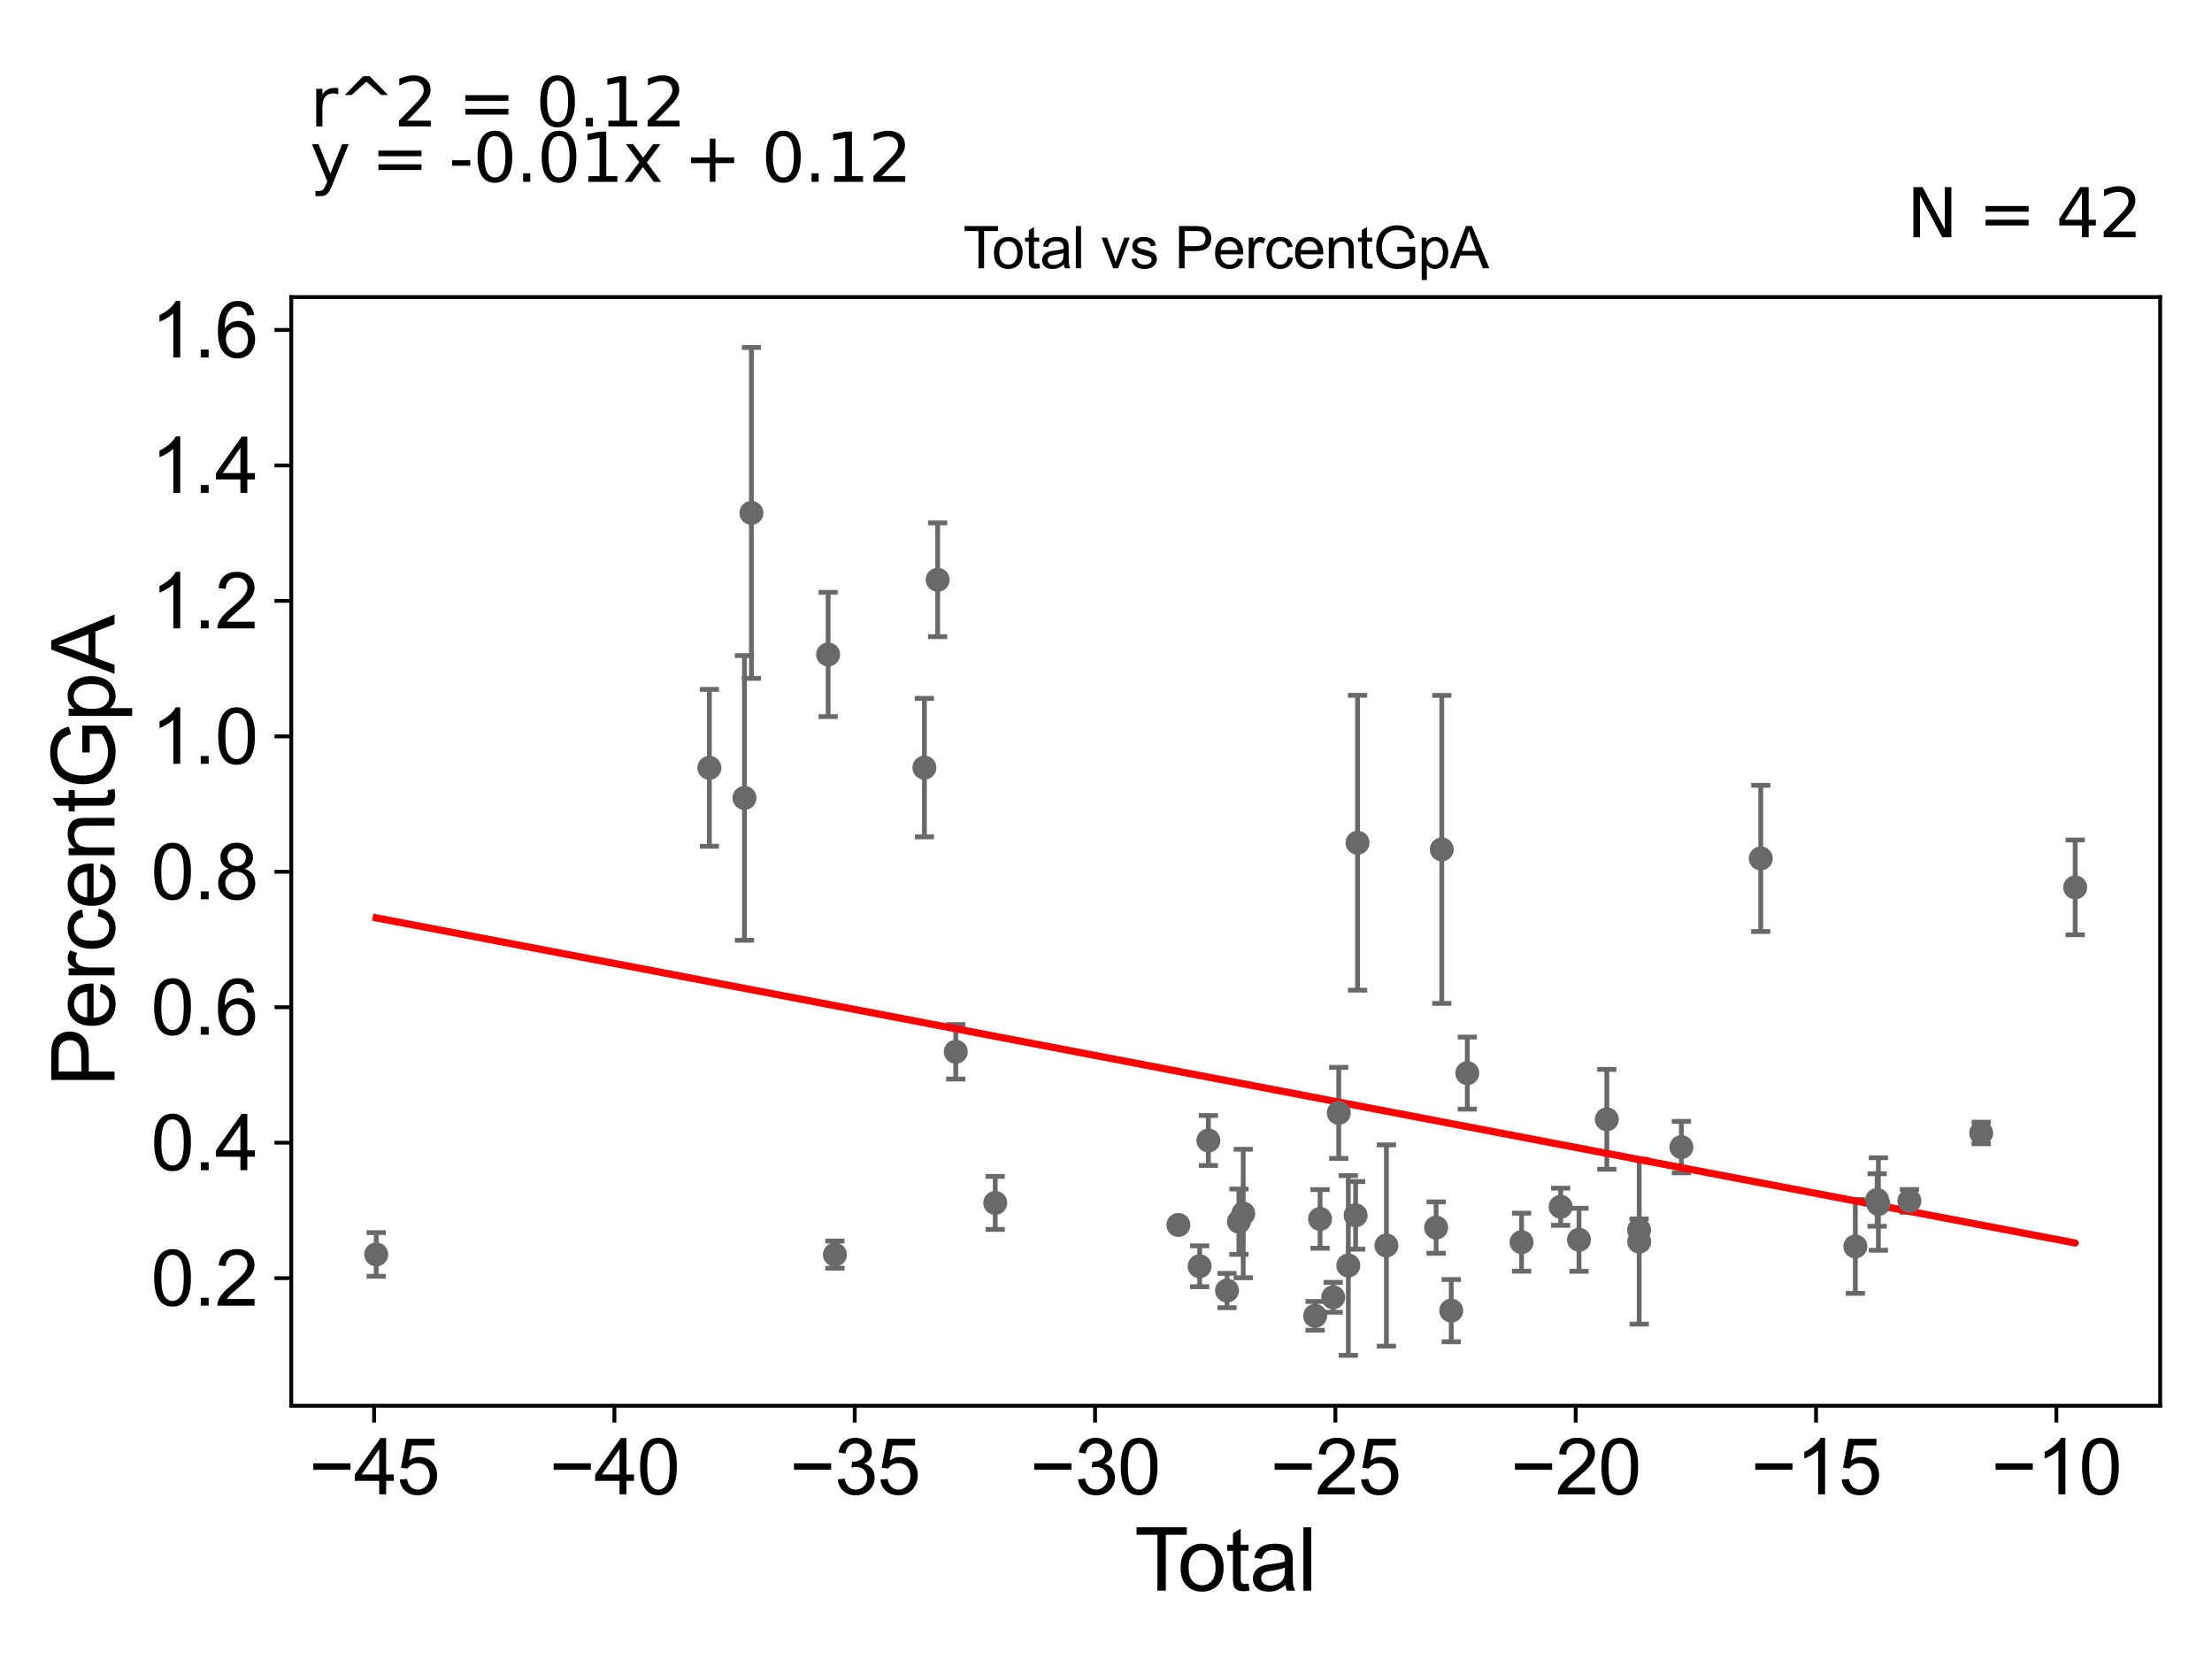 <?xml version="1.0" encoding="utf-8" standalone="no"?>
<!DOCTYPE svg PUBLIC "-//W3C//DTD SVG 1.1//EN"
  "http://www.w3.org/Graphics/SVG/1.1/DTD/svg11.dtd">
<svg xmlns:xlink="http://www.w3.org/1999/xlink" width="460.8pt" height="345.6pt" viewBox="0 0 460.8 345.6" xmlns="http://www.w3.org/2000/svg" version="1.1">
 <defs>
  <style type="text/css">*{stroke-linejoin: round; stroke-linecap: butt}</style>
 </defs>
 <g id="figure_1">
  <g id="patch_1">
   <path d="M 0 345.6 
L 460.8 345.6 
L 460.8 0 
L 0 0 
z
" style="fill: #ffffff"/>
  </g>
  <g id="axes_1">
   <g id="patch_2">
    <path d="M 60.68 292.84 
L 450 292.84 
L 450 61.886 
L 60.68 61.886 
z
" style="fill: #ffffff"/>
   </g>
   <g id="PathCollection_1">
    <defs>
     <path id="m59d7c5a0bd" d="M 0 1.118 
C 0.297 1.118 0.581 1 0.791 0.791 
C 1 0.581 1.118 0.297 1.118 0 
C 1.118 -0.297 1 -0.581 0.791 -0.791 
C 0.581 -1 0.297 -1.118 0 -1.118 
C -0.297 -1.118 -0.581 -1 -0.791 -0.791 
C -1 -0.581 -1.118 -0.297 -1.118 0 
C -1.118 0.297 -1 0.581 -0.791 0.791 
C -0.581 1 -0.297 1.118 0 1.118 
z
" style="stroke: #696969"/>
    </defs>
    <g clip-path="url(#pee26318a5b)">
     <use xlink:href="#m59d7c5a0bd" x="78.376" y="261.323" style="fill: #696969; stroke: #696969"/>
     <use xlink:href="#m59d7c5a0bd" x="334.729" y="233.174" style="fill: #696969; stroke: #696969"/>
     <use xlink:href="#m59d7c5a0bd" x="207.324" y="250.589" style="fill: #696969; stroke: #696969"/>
     <use xlink:href="#m59d7c5a0bd" x="258.089" y="254.5" style="fill: #696969; stroke: #696969"/>
     <use xlink:href="#m59d7c5a0bd" x="280.88" y="263.62" style="fill: #696969; stroke: #696969"/>
     <use xlink:href="#m59d7c5a0bd" x="273.959" y="274.119" style="fill: #696969; stroke: #696969"/>
     <use xlink:href="#m59d7c5a0bd" x="328.934" y="258.268" style="fill: #696969; stroke: #696969"/>
     <use xlink:href="#m59d7c5a0bd" x="325.114" y="251.39" style="fill: #696969; stroke: #696969"/>
     <use xlink:href="#m59d7c5a0bd" x="255.612" y="268.841" style="fill: #696969; stroke: #696969"/>
     <use xlink:href="#m59d7c5a0bd" x="282.4" y="253.182" style="fill: #696969; stroke: #696969"/>
     <use xlink:href="#m59d7c5a0bd" x="251.729" y="237.589" style="fill: #696969; stroke: #696969"/>
     <use xlink:href="#m59d7c5a0bd" x="316.97" y="258.77" style="fill: #696969; stroke: #696969"/>
     <use xlink:href="#m59d7c5a0bd" x="282.801" y="175.56" style="fill: #696969; stroke: #696969"/>
     <use xlink:href="#m59d7c5a0bd" x="288.814" y="259.463" style="fill: #696969; stroke: #696969"/>
     <use xlink:href="#m59d7c5a0bd" x="305.668" y="223.55" style="fill: #696969; stroke: #696969"/>
     <use xlink:href="#m59d7c5a0bd" x="245.478" y="255.181" style="fill: #696969; stroke: #696969"/>
     <use xlink:href="#m59d7c5a0bd" x="302.322" y="273.028" style="fill: #696969; stroke: #696969"/>
     <use xlink:href="#m59d7c5a0bd" x="300.349" y="176.947" style="fill: #696969; stroke: #696969"/>
     <use xlink:href="#m59d7c5a0bd" x="258.989" y="252.801" style="fill: #696969; stroke: #696969"/>
     <use xlink:href="#m59d7c5a0bd" x="299.173" y="255.729" style="fill: #696969; stroke: #696969"/>
     <use xlink:href="#m59d7c5a0bd" x="199.105" y="219.102" style="fill: #696969; stroke: #696969"/>
     <use xlink:href="#m59d7c5a0bd" x="192.571" y="159.91" style="fill: #696969; stroke: #696969"/>
     <use xlink:href="#m59d7c5a0bd" x="432.304" y="184.861" style="fill: #696969; stroke: #696969"/>
     <use xlink:href="#m59d7c5a0bd" x="412.72" y="236.022" style="fill: #696969; stroke: #696969"/>
     <use xlink:href="#m59d7c5a0bd" x="274.993" y="253.922" style="fill: #696969; stroke: #696969"/>
     <use xlink:href="#m59d7c5a0bd" x="397.768" y="250.171" style="fill: #696969; stroke: #696969"/>
     <use xlink:href="#m59d7c5a0bd" x="391.303" y="250.818" style="fill: #696969; stroke: #696969"/>
     <use xlink:href="#m59d7c5a0bd" x="147.775" y="159.953" style="fill: #696969; stroke: #696969"/>
     <use xlink:href="#m59d7c5a0bd" x="391.042" y="249.977" style="fill: #696969; stroke: #696969"/>
     <use xlink:href="#m59d7c5a0bd" x="155.087" y="166.223" style="fill: #696969; stroke: #696969"/>
     <use xlink:href="#m59d7c5a0bd" x="156.53" y="106.847" style="fill: #696969; stroke: #696969"/>
     <use xlink:href="#m59d7c5a0bd" x="386.502" y="259.656" style="fill: #696969; stroke: #696969"/>
     <use xlink:href="#m59d7c5a0bd" x="277.726" y="270.248" style="fill: #696969; stroke: #696969"/>
     <use xlink:href="#m59d7c5a0bd" x="366.799" y="178.825" style="fill: #696969; stroke: #696969"/>
     <use xlink:href="#m59d7c5a0bd" x="278.888" y="231.832" style="fill: #696969; stroke: #696969"/>
     <use xlink:href="#m59d7c5a0bd" x="172.517" y="136.338" style="fill: #696969; stroke: #696969"/>
     <use xlink:href="#m59d7c5a0bd" x="173.93" y="261.357" style="fill: #696969; stroke: #696969"/>
     <use xlink:href="#m59d7c5a0bd" x="350.264" y="238.968" style="fill: #696969; stroke: #696969"/>
     <use xlink:href="#m59d7c5a0bd" x="341.475" y="258.656" style="fill: #696969; stroke: #696969"/>
     <use xlink:href="#m59d7c5a0bd" x="341.455" y="256.218" style="fill: #696969; stroke: #696969"/>
     <use xlink:href="#m59d7c5a0bd" x="195.332" y="120.779" style="fill: #696969; stroke: #696969"/>
     <use xlink:href="#m59d7c5a0bd" x="249.908" y="263.782" style="fill: #696969; stroke: #696969"/>
    </g>
   </g>
   <g id="matplotlib.axis_1">
    <g id="xtick_1">
     <g id="line2d_1">
      <defs>
       <path id="m9aa0fe0eaf" d="M 0 0 
L 0 3.5 
" style="stroke: #000000; stroke-width: 0.8"/>
      </defs>
      <g>
       <use xlink:href="#m9aa0fe0eaf" x="77.929" y="292.84" style="stroke: #000000; stroke-width: 0.8"/>
      </g>
     </g>
     <g id="text_1">
      <!-- −45 -->
      <g transform="translate(64.359 311.293)scale(0.16 -0.16)">
       <defs>
        <path id="ArialMT-2212" d="M 3381 1997 
L 356 1997 
L 356 2522 
L 3381 2522 
L 3381 1997 
z
" transform="scale(0.016)"/>
        <path id="ArialMT-34" d="M 2069 0 
L 2069 1097 
L 81 1097 
L 81 1613 
L 2172 4581 
L 2631 4581 
L 2631 1613 
L 3250 1613 
L 3250 1097 
L 2631 1097 
L 2631 0 
L 2069 0 
z
M 2069 1613 
L 2069 3678 
L 634 1613 
L 2069 1613 
z
" transform="scale(0.016)"/>
        <path id="ArialMT-35" d="M 266 1200 
L 856 1250 
Q 922 819 1161 601 
Q 1400 384 1738 384 
Q 2144 384 2425 690 
Q 2706 997 2706 1503 
Q 2706 1984 2436 2262 
Q 2166 2541 1728 2541 
Q 1456 2541 1237 2417 
Q 1019 2294 894 2097 
L 366 2166 
L 809 4519 
L 3088 4519 
L 3088 3981 
L 1259 3981 
L 1013 2750 
Q 1425 3038 1878 3038 
Q 2478 3038 2890 2622 
Q 3303 2206 3303 1553 
Q 3303 931 2941 478 
Q 2500 -78 1738 -78 
Q 1113 -78 717 272 
Q 322 622 266 1200 
z
" transform="scale(0.016)"/>
       </defs>
       <use xlink:href="#ArialMT-2212"/>
       <use xlink:href="#ArialMT-34" x="58.398"/>
       <use xlink:href="#ArialMT-35" x="114.014"/>
      </g>
     </g>
    </g>
    <g id="xtick_2">
     <g id="line2d_2">
      <g>
       <use xlink:href="#m9aa0fe0eaf" x="127.993" y="292.84" style="stroke: #000000; stroke-width: 0.8"/>
      </g>
     </g>
     <g id="text_2">
      <!-- −40 -->
      <g transform="translate(114.423 311.293)scale(0.16 -0.16)">
       <defs>
        <path id="ArialMT-30" d="M 266 2259 
Q 266 3072 433 3567 
Q 600 4063 929 4331 
Q 1259 4600 1759 4600 
Q 2128 4600 2406 4451 
Q 2684 4303 2865 4023 
Q 3047 3744 3150 3342 
Q 3253 2941 3253 2259 
Q 3253 1453 3087 958 
Q 2922 463 2592 192 
Q 2263 -78 1759 -78 
Q 1097 -78 719 397 
Q 266 969 266 2259 
z
M 844 2259 
Q 844 1131 1108 757 
Q 1372 384 1759 384 
Q 2147 384 2411 759 
Q 2675 1134 2675 2259 
Q 2675 3391 2411 3762 
Q 2147 4134 1753 4134 
Q 1366 4134 1134 3806 
Q 844 3388 844 2259 
z
" transform="scale(0.016)"/>
       </defs>
       <use xlink:href="#ArialMT-2212"/>
       <use xlink:href="#ArialMT-34" x="58.398"/>
       <use xlink:href="#ArialMT-30" x="114.014"/>
      </g>
     </g>
    </g>
    <g id="xtick_3">
     <g id="line2d_3">
      <g>
       <use xlink:href="#m9aa0fe0eaf" x="178.057" y="292.84" style="stroke: #000000; stroke-width: 0.8"/>
      </g>
     </g>
     <g id="text_3">
      <!-- −35 -->
      <g transform="translate(164.487 311.293)scale(0.16 -0.16)">
       <defs>
        <path id="ArialMT-33" d="M 269 1209 
L 831 1284 
Q 928 806 1161 595 
Q 1394 384 1728 384 
Q 2125 384 2398 659 
Q 2672 934 2672 1341 
Q 2672 1728 2419 1979 
Q 2166 2231 1775 2231 
Q 1616 2231 1378 2169 
L 1441 2663 
Q 1497 2656 1531 2656 
Q 1891 2656 2178 2843 
Q 2466 3031 2466 3422 
Q 2466 3731 2256 3934 
Q 2047 4138 1716 4138 
Q 1388 4138 1169 3931 
Q 950 3725 888 3313 
L 325 3413 
Q 428 3978 793 4289 
Q 1159 4600 1703 4600 
Q 2078 4600 2393 4439 
Q 2709 4278 2876 4000 
Q 3044 3722 3044 3409 
Q 3044 3113 2884 2869 
Q 2725 2625 2413 2481 
Q 2819 2388 3044 2092 
Q 3269 1797 3269 1353 
Q 3269 753 2831 336 
Q 2394 -81 1725 -81 
Q 1122 -81 723 278 
Q 325 638 269 1209 
z
" transform="scale(0.016)"/>
       </defs>
       <use xlink:href="#ArialMT-2212"/>
       <use xlink:href="#ArialMT-33" x="58.398"/>
       <use xlink:href="#ArialMT-35" x="114.014"/>
      </g>
     </g>
    </g>
    <g id="xtick_4">
     <g id="line2d_4">
      <g>
       <use xlink:href="#m9aa0fe0eaf" x="228.122" y="292.84" style="stroke: #000000; stroke-width: 0.8"/>
      </g>
     </g>
     <g id="text_4">
      <!-- −30 -->
      <g transform="translate(214.552 311.293)scale(0.16 -0.16)">
       <use xlink:href="#ArialMT-2212"/>
       <use xlink:href="#ArialMT-33" x="58.398"/>
       <use xlink:href="#ArialMT-30" x="114.014"/>
      </g>
     </g>
    </g>
    <g id="xtick_5">
     <g id="line2d_5">
      <g>
       <use xlink:href="#m9aa0fe0eaf" x="278.186" y="292.84" style="stroke: #000000; stroke-width: 0.8"/>
      </g>
     </g>
     <g id="text_5">
      <!-- −25 -->
      <g transform="translate(264.616 311.293)scale(0.16 -0.16)">
       <defs>
        <path id="ArialMT-32" d="M 3222 541 
L 3222 0 
L 194 0 
Q 188 203 259 391 
Q 375 700 629 1000 
Q 884 1300 1366 1694 
Q 2113 2306 2375 2664 
Q 2638 3022 2638 3341 
Q 2638 3675 2398 3904 
Q 2159 4134 1775 4134 
Q 1369 4134 1125 3890 
Q 881 3647 878 3216 
L 300 3275 
Q 359 3922 746 4261 
Q 1134 4600 1788 4600 
Q 2447 4600 2831 4234 
Q 3216 3869 3216 3328 
Q 3216 3053 3103 2787 
Q 2991 2522 2730 2228 
Q 2469 1934 1863 1422 
Q 1356 997 1212 845 
Q 1069 694 975 541 
L 3222 541 
z
" transform="scale(0.016)"/>
       </defs>
       <use xlink:href="#ArialMT-2212"/>
       <use xlink:href="#ArialMT-32" x="58.398"/>
       <use xlink:href="#ArialMT-35" x="114.014"/>
      </g>
     </g>
    </g>
    <g id="xtick_6">
     <g id="line2d_6">
      <g>
       <use xlink:href="#m9aa0fe0eaf" x="328.25" y="292.84" style="stroke: #000000; stroke-width: 0.8"/>
      </g>
     </g>
     <g id="text_6">
      <!-- −20 -->
      <g transform="translate(314.68 311.293)scale(0.16 -0.16)">
       <use xlink:href="#ArialMT-2212"/>
       <use xlink:href="#ArialMT-32" x="58.398"/>
       <use xlink:href="#ArialMT-30" x="114.014"/>
      </g>
     </g>
    </g>
    <g id="xtick_7">
     <g id="line2d_7">
      <g>
       <use xlink:href="#m9aa0fe0eaf" x="378.315" y="292.84" style="stroke: #000000; stroke-width: 0.8"/>
      </g>
     </g>
     <g id="text_7">
      <!-- −15 -->
      <g transform="translate(364.745 311.293)scale(0.16 -0.16)">
       <defs>
        <path id="ArialMT-31" d="M 2384 0 
L 1822 0 
L 1822 3584 
Q 1619 3391 1289 3197 
Q 959 3003 697 2906 
L 697 3450 
Q 1169 3672 1522 3987 
Q 1875 4303 2022 4600 
L 2384 4600 
L 2384 0 
z
" transform="scale(0.016)"/>
       </defs>
       <use xlink:href="#ArialMT-2212"/>
       <use xlink:href="#ArialMT-31" x="58.398"/>
       <use xlink:href="#ArialMT-35" x="114.014"/>
      </g>
     </g>
    </g>
    <g id="xtick_8">
     <g id="line2d_8">
      <g>
       <use xlink:href="#m9aa0fe0eaf" x="428.379" y="292.84" style="stroke: #000000; stroke-width: 0.8"/>
      </g>
     </g>
     <g id="text_8">
      <!-- −10 -->
      <g transform="translate(414.809 311.293)scale(0.16 -0.16)">
       <use xlink:href="#ArialMT-2212"/>
       <use xlink:href="#ArialMT-31" x="58.398"/>
       <use xlink:href="#ArialMT-30" x="114.014"/>
      </g>
     </g>
    </g>
    <g id="text_9">
     <!-- Total -->
     <g transform="translate(236.335 331.357)scale(0.18 -0.18)">
      <defs>
       <path id="ArialMT-54" d="M 1659 0 
L 1659 4041 
L 150 4041 
L 150 4581 
L 3781 4581 
L 3781 4041 
L 2266 4041 
L 2266 0 
L 1659 0 
z
" transform="scale(0.016)"/>
       <path id="ArialMT-6f" d="M 213 1659 
Q 213 2581 725 3025 
Q 1153 3394 1769 3394 
Q 2453 3394 2887 2945 
Q 3322 2497 3322 1706 
Q 3322 1066 3130 698 
Q 2938 331 2570 128 
Q 2203 -75 1769 -75 
Q 1072 -75 642 372 
Q 213 819 213 1659 
z
M 791 1659 
Q 791 1022 1069 705 
Q 1347 388 1769 388 
Q 2188 388 2466 706 
Q 2744 1025 2744 1678 
Q 2744 2294 2464 2611 
Q 2184 2928 1769 2928 
Q 1347 2928 1069 2612 
Q 791 2297 791 1659 
z
" transform="scale(0.016)"/>
       <path id="ArialMT-74" d="M 1650 503 
L 1731 6 
Q 1494 -44 1306 -44 
Q 1000 -44 831 53 
Q 663 150 594 308 
Q 525 466 525 972 
L 525 2881 
L 113 2881 
L 113 3319 
L 525 3319 
L 525 4141 
L 1084 4478 
L 1084 3319 
L 1650 3319 
L 1650 2881 
L 1084 2881 
L 1084 941 
Q 1084 700 1114 631 
Q 1144 563 1211 522 
Q 1278 481 1403 481 
Q 1497 481 1650 503 
z
" transform="scale(0.016)"/>
       <path id="ArialMT-61" d="M 2588 409 
Q 2275 144 1986 34 
Q 1697 -75 1366 -75 
Q 819 -75 525 192 
Q 231 459 231 875 
Q 231 1119 342 1320 
Q 453 1522 633 1644 
Q 813 1766 1038 1828 
Q 1203 1872 1538 1913 
Q 2219 1994 2541 2106 
Q 2544 2222 2544 2253 
Q 2544 2597 2384 2738 
Q 2169 2928 1744 2928 
Q 1347 2928 1158 2789 
Q 969 2650 878 2297 
L 328 2372 
Q 403 2725 575 2942 
Q 747 3159 1072 3276 
Q 1397 3394 1825 3394 
Q 2250 3394 2515 3294 
Q 2781 3194 2906 3042 
Q 3031 2891 3081 2659 
Q 3109 2516 3109 2141 
L 3109 1391 
Q 3109 606 3145 398 
Q 3181 191 3288 0 
L 2700 0 
Q 2613 175 2588 409 
z
M 2541 1666 
Q 2234 1541 1622 1453 
Q 1275 1403 1131 1340 
Q 988 1278 909 1158 
Q 831 1038 831 891 
Q 831 666 1001 516 
Q 1172 366 1500 366 
Q 1825 366 2078 508 
Q 2331 650 2450 897 
Q 2541 1088 2541 1459 
L 2541 1666 
z
" transform="scale(0.016)"/>
       <path id="ArialMT-6c" d="M 409 0 
L 409 4581 
L 972 4581 
L 972 0 
L 409 0 
z
" transform="scale(0.016)"/>
      </defs>
      <use xlink:href="#ArialMT-54"/>
      <use xlink:href="#ArialMT-6f" x="49.959"/>
      <use xlink:href="#ArialMT-74" x="105.574"/>
      <use xlink:href="#ArialMT-61" x="133.357"/>
      <use xlink:href="#ArialMT-6c" x="188.973"/>
     </g>
    </g>
   </g>
   <g id="matplotlib.axis_2">
    <g id="ytick_1">
     <g id="line2d_9">
      <defs>
       <path id="mc4b1ec9fda" d="M 0 0 
L -3.5 0 
" style="stroke: #000000; stroke-width: 0.8"/>
      </defs>
      <g>
       <use xlink:href="#mc4b1ec9fda" x="60.68" y="266.264" style="stroke: #000000; stroke-width: 0.8"/>
      </g>
     </g>
     <g id="text_10">
      <!-- 0.2 -->
      <g transform="translate(31.44 271.99)scale(0.16 -0.16)">
       <defs>
        <path id="ArialMT-2e" d="M 581 0 
L 581 641 
L 1222 641 
L 1222 0 
L 581 0 
z
" transform="scale(0.016)"/>
       </defs>
       <use xlink:href="#ArialMT-30"/>
       <use xlink:href="#ArialMT-2e" x="55.615"/>
       <use xlink:href="#ArialMT-32" x="83.398"/>
      </g>
     </g>
    </g>
    <g id="ytick_2">
     <g id="line2d_10">
      <g>
       <use xlink:href="#mc4b1ec9fda" x="60.68" y="238.046" style="stroke: #000000; stroke-width: 0.8"/>
      </g>
     </g>
     <g id="text_11">
      <!-- 0.4 -->
      <g transform="translate(31.44 243.772)scale(0.16 -0.16)">
       <use xlink:href="#ArialMT-30"/>
       <use xlink:href="#ArialMT-2e" x="55.615"/>
       <use xlink:href="#ArialMT-34" x="83.398"/>
      </g>
     </g>
    </g>
    <g id="ytick_3">
     <g id="line2d_11">
      <g>
       <use xlink:href="#mc4b1ec9fda" x="60.68" y="209.828" style="stroke: #000000; stroke-width: 0.8"/>
      </g>
     </g>
     <g id="text_12">
      <!-- 0.6 -->
      <g transform="translate(31.44 215.554)scale(0.16 -0.16)">
       <defs>
        <path id="ArialMT-36" d="M 3184 3459 
L 2625 3416 
Q 2550 3747 2413 3897 
Q 2184 4138 1850 4138 
Q 1581 4138 1378 3988 
Q 1113 3794 959 3422 
Q 806 3050 800 2363 
Q 1003 2672 1297 2822 
Q 1591 2972 1913 2972 
Q 2475 2972 2870 2558 
Q 3266 2144 3266 1488 
Q 3266 1056 3080 686 
Q 2894 316 2569 119 
Q 2244 -78 1831 -78 
Q 1128 -78 684 439 
Q 241 956 241 2144 
Q 241 3472 731 4075 
Q 1159 4600 1884 4600 
Q 2425 4600 2770 4297 
Q 3116 3994 3184 3459 
z
M 888 1484 
Q 888 1194 1011 928 
Q 1134 663 1356 523 
Q 1578 384 1822 384 
Q 2178 384 2434 671 
Q 2691 959 2691 1453 
Q 2691 1928 2437 2201 
Q 2184 2475 1800 2475 
Q 1419 2475 1153 2201 
Q 888 1928 888 1484 
z
" transform="scale(0.016)"/>
       </defs>
       <use xlink:href="#ArialMT-30"/>
       <use xlink:href="#ArialMT-2e" x="55.615"/>
       <use xlink:href="#ArialMT-36" x="83.398"/>
      </g>
     </g>
    </g>
    <g id="ytick_4">
     <g id="line2d_12">
      <g>
       <use xlink:href="#mc4b1ec9fda" x="60.68" y="181.61" style="stroke: #000000; stroke-width: 0.8"/>
      </g>
     </g>
     <g id="text_13">
      <!-- 0.8 -->
      <g transform="translate(31.44 187.337)scale(0.16 -0.16)">
       <defs>
        <path id="ArialMT-38" d="M 1131 2484 
Q 781 2613 612 2850 
Q 444 3088 444 3419 
Q 444 3919 803 4259 
Q 1163 4600 1759 4600 
Q 2359 4600 2725 4251 
Q 3091 3903 3091 3403 
Q 3091 3084 2923 2848 
Q 2756 2613 2416 2484 
Q 2838 2347 3058 2040 
Q 3278 1734 3278 1309 
Q 3278 722 2862 322 
Q 2447 -78 1769 -78 
Q 1091 -78 675 323 
Q 259 725 259 1325 
Q 259 1772 486 2073 
Q 713 2375 1131 2484 
z
M 1019 3438 
Q 1019 3113 1228 2906 
Q 1438 2700 1772 2700 
Q 2097 2700 2305 2904 
Q 2513 3109 2513 3406 
Q 2513 3716 2298 3927 
Q 2084 4138 1766 4138 
Q 1444 4138 1231 3931 
Q 1019 3725 1019 3438 
z
M 838 1322 
Q 838 1081 952 856 
Q 1066 631 1291 507 
Q 1516 384 1775 384 
Q 2178 384 2440 643 
Q 2703 903 2703 1303 
Q 2703 1709 2433 1975 
Q 2163 2241 1756 2241 
Q 1359 2241 1098 1978 
Q 838 1716 838 1322 
z
" transform="scale(0.016)"/>
       </defs>
       <use xlink:href="#ArialMT-30"/>
       <use xlink:href="#ArialMT-2e" x="55.615"/>
       <use xlink:href="#ArialMT-38" x="83.398"/>
      </g>
     </g>
    </g>
    <g id="ytick_5">
     <g id="line2d_13">
      <g>
       <use xlink:href="#mc4b1ec9fda" x="60.68" y="153.393" style="stroke: #000000; stroke-width: 0.8"/>
      </g>
     </g>
     <g id="text_14">
      <!-- 1.0 -->
      <g transform="translate(31.44 159.119)scale(0.16 -0.16)">
       <use xlink:href="#ArialMT-31"/>
       <use xlink:href="#ArialMT-2e" x="55.615"/>
       <use xlink:href="#ArialMT-30" x="83.398"/>
      </g>
     </g>
    </g>
    <g id="ytick_6">
     <g id="line2d_14">
      <g>
       <use xlink:href="#mc4b1ec9fda" x="60.68" y="125.175" style="stroke: #000000; stroke-width: 0.8"/>
      </g>
     </g>
     <g id="text_15">
      <!-- 1.2 -->
      <g transform="translate(31.44 130.901)scale(0.16 -0.16)">
       <use xlink:href="#ArialMT-31"/>
       <use xlink:href="#ArialMT-2e" x="55.615"/>
       <use xlink:href="#ArialMT-32" x="83.398"/>
      </g>
     </g>
    </g>
    <g id="ytick_7">
     <g id="line2d_15">
      <g>
       <use xlink:href="#mc4b1ec9fda" x="60.68" y="96.957" style="stroke: #000000; stroke-width: 0.8"/>
      </g>
     </g>
     <g id="text_16">
      <!-- 1.4 -->
      <g transform="translate(31.44 102.684)scale(0.16 -0.16)">
       <use xlink:href="#ArialMT-31"/>
       <use xlink:href="#ArialMT-2e" x="55.615"/>
       <use xlink:href="#ArialMT-34" x="83.398"/>
      </g>
     </g>
    </g>
    <g id="ytick_8">
     <g id="line2d_16">
      <g>
       <use xlink:href="#mc4b1ec9fda" x="60.68" y="68.74" style="stroke: #000000; stroke-width: 0.8"/>
      </g>
     </g>
     <g id="text_17">
      <!-- 1.6 -->
      <g transform="translate(31.44 74.466)scale(0.16 -0.16)">
       <use xlink:href="#ArialMT-31"/>
       <use xlink:href="#ArialMT-2e" x="55.615"/>
       <use xlink:href="#ArialMT-36" x="83.398"/>
      </g>
     </g>
    </g>
    <g id="text_18">
     <!-- PercentGpA -->
     <g transform="translate(23.863 226.386)rotate(-90)scale(0.18 -0.18)">
      <defs>
       <path id="ArialMT-50" d="M 494 0 
L 494 4581 
L 2222 4581 
Q 2678 4581 2919 4538 
Q 3256 4481 3484 4323 
Q 3713 4166 3852 3881 
Q 3991 3597 3991 3256 
Q 3991 2672 3619 2267 
Q 3247 1863 2275 1863 
L 1100 1863 
L 1100 0 
L 494 0 
z
M 1100 2403 
L 2284 2403 
Q 2872 2403 3119 2622 
Q 3366 2841 3366 3238 
Q 3366 3525 3220 3729 
Q 3075 3934 2838 4000 
Q 2684 4041 2272 4041 
L 1100 4041 
L 1100 2403 
z
" transform="scale(0.016)"/>
       <path id="ArialMT-65" d="M 2694 1069 
L 3275 997 
Q 3138 488 2766 206 
Q 2394 -75 1816 -75 
Q 1088 -75 661 373 
Q 234 822 234 1631 
Q 234 2469 665 2931 
Q 1097 3394 1784 3394 
Q 2450 3394 2872 2941 
Q 3294 2488 3294 1666 
Q 3294 1616 3291 1516 
L 816 1516 
Q 847 969 1125 678 
Q 1403 388 1819 388 
Q 2128 388 2347 550 
Q 2566 713 2694 1069 
z
M 847 1978 
L 2700 1978 
Q 2663 2397 2488 2606 
Q 2219 2931 1791 2931 
Q 1403 2931 1139 2672 
Q 875 2413 847 1978 
z
" transform="scale(0.016)"/>
       <path id="ArialMT-72" d="M 416 0 
L 416 3319 
L 922 3319 
L 922 2816 
Q 1116 3169 1280 3281 
Q 1444 3394 1641 3394 
Q 1925 3394 2219 3213 
L 2025 2691 
Q 1819 2813 1613 2813 
Q 1428 2813 1281 2702 
Q 1134 2591 1072 2394 
Q 978 2094 978 1738 
L 978 0 
L 416 0 
z
" transform="scale(0.016)"/>
       <path id="ArialMT-63" d="M 2588 1216 
L 3141 1144 
Q 3050 572 2676 248 
Q 2303 -75 1759 -75 
Q 1078 -75 664 370 
Q 250 816 250 1647 
Q 250 2184 428 2587 
Q 606 2991 970 3192 
Q 1334 3394 1763 3394 
Q 2303 3394 2647 3120 
Q 2991 2847 3088 2344 
L 2541 2259 
Q 2463 2594 2264 2762 
Q 2066 2931 1784 2931 
Q 1359 2931 1093 2626 
Q 828 2322 828 1663 
Q 828 994 1084 691 
Q 1341 388 1753 388 
Q 2084 388 2306 591 
Q 2528 794 2588 1216 
z
" transform="scale(0.016)"/>
       <path id="ArialMT-6e" d="M 422 0 
L 422 3319 
L 928 3319 
L 928 2847 
Q 1294 3394 1984 3394 
Q 2284 3394 2536 3286 
Q 2788 3178 2913 3003 
Q 3038 2828 3088 2588 
Q 3119 2431 3119 2041 
L 3119 0 
L 2556 0 
L 2556 2019 
Q 2556 2363 2490 2533 
Q 2425 2703 2258 2804 
Q 2091 2906 1866 2906 
Q 1506 2906 1245 2678 
Q 984 2450 984 1813 
L 984 0 
L 422 0 
z
" transform="scale(0.016)"/>
       <path id="ArialMT-47" d="M 2638 1797 
L 2638 2334 
L 4578 2338 
L 4578 638 
Q 4131 281 3656 101 
Q 3181 -78 2681 -78 
Q 2006 -78 1454 211 
Q 903 500 622 1047 
Q 341 1594 341 2269 
Q 341 2938 620 3517 
Q 900 4097 1425 4378 
Q 1950 4659 2634 4659 
Q 3131 4659 3532 4498 
Q 3934 4338 4162 4050 
Q 4391 3763 4509 3300 
L 3963 3150 
Q 3859 3500 3706 3700 
Q 3553 3900 3268 4020 
Q 2984 4141 2638 4141 
Q 2222 4141 1919 4014 
Q 1616 3888 1430 3681 
Q 1244 3475 1141 3228 
Q 966 2803 966 2306 
Q 966 1694 1177 1281 
Q 1388 869 1791 669 
Q 2194 469 2647 469 
Q 3041 469 3416 620 
Q 3791 772 3984 944 
L 3984 1797 
L 2638 1797 
z
" transform="scale(0.016)"/>
       <path id="ArialMT-70" d="M 422 -1272 
L 422 3319 
L 934 3319 
L 934 2888 
Q 1116 3141 1344 3267 
Q 1572 3394 1897 3394 
Q 2322 3394 2647 3175 
Q 2972 2956 3137 2557 
Q 3303 2159 3303 1684 
Q 3303 1175 3120 767 
Q 2938 359 2589 142 
Q 2241 -75 1856 -75 
Q 1575 -75 1351 44 
Q 1128 163 984 344 
L 984 -1272 
L 422 -1272 
z
M 931 1641 
Q 931 1000 1190 694 
Q 1450 388 1819 388 
Q 2194 388 2461 705 
Q 2728 1022 2728 1688 
Q 2728 2322 2467 2637 
Q 2206 2953 1844 2953 
Q 1484 2953 1207 2617 
Q 931 2281 931 1641 
z
" transform="scale(0.016)"/>
       <path id="ArialMT-41" d="M -9 0 
L 1750 4581 
L 2403 4581 
L 4278 0 
L 3588 0 
L 3053 1388 
L 1138 1388 
L 634 0 
L -9 0 
z
M 1313 1881 
L 2866 1881 
L 2388 3150 
Q 2169 3728 2063 4100 
Q 1975 3659 1816 3225 
L 1313 1881 
z
" transform="scale(0.016)"/>
      </defs>
      <use xlink:href="#ArialMT-50"/>
      <use xlink:href="#ArialMT-65" x="66.699"/>
      <use xlink:href="#ArialMT-72" x="122.314"/>
      <use xlink:href="#ArialMT-63" x="155.615"/>
      <use xlink:href="#ArialMT-65" x="205.615"/>
      <use xlink:href="#ArialMT-6e" x="261.23"/>
      <use xlink:href="#ArialMT-74" x="316.846"/>
      <use xlink:href="#ArialMT-47" x="344.629"/>
      <use xlink:href="#ArialMT-70" x="422.412"/>
      <use xlink:href="#ArialMT-41" x="478.027"/>
     </g>
    </g>
   </g>
   <g id="LineCollection_1">
    <path d="M 78.376 265.87 
L 78.376 256.777 
" clip-path="url(#pee26318a5b)" style="fill: none; stroke: #696969"/>
    <path d="M 334.729 243.581 
L 334.729 222.768 
" clip-path="url(#pee26318a5b)" style="fill: none; stroke: #696969"/>
    <path d="M 207.324 256.113 
L 207.324 245.065 
" clip-path="url(#pee26318a5b)" style="fill: none; stroke: #696969"/>
    <path d="M 258.089 261.309 
L 258.089 247.692 
" clip-path="url(#pee26318a5b)" style="fill: none; stroke: #696969"/>
    <path d="M 280.88 282.342 
L 280.88 244.898 
" clip-path="url(#pee26318a5b)" style="fill: none; stroke: #696969"/>
    <path d="M 273.959 277.114 
L 273.959 271.123 
" clip-path="url(#pee26318a5b)" style="fill: none; stroke: #696969"/>
    <path d="M 328.934 264.83 
L 328.934 251.706 
" clip-path="url(#pee26318a5b)" style="fill: none; stroke: #696969"/>
    <path d="M 325.114 255.258 
L 325.114 247.523 
" clip-path="url(#pee26318a5b)" style="fill: none; stroke: #696969"/>
    <path d="M 255.612 272.416 
L 255.612 265.266 
" clip-path="url(#pee26318a5b)" style="fill: none; stroke: #696969"/>
    <path d="M 282.4 260.224 
L 282.4 246.14 
" clip-path="url(#pee26318a5b)" style="fill: none; stroke: #696969"/>
    <path d="M 251.729 242.791 
L 251.729 232.386 
" clip-path="url(#pee26318a5b)" style="fill: none; stroke: #696969"/>
    <path d="M 316.97 264.812 
L 316.97 252.727 
" clip-path="url(#pee26318a5b)" style="fill: none; stroke: #696969"/>
    <path d="M 282.801 206.275 
L 282.801 144.845 
" clip-path="url(#pee26318a5b)" style="fill: none; stroke: #696969"/>
    <path d="M 288.814 280.428 
L 288.814 238.497 
" clip-path="url(#pee26318a5b)" style="fill: none; stroke: #696969"/>
    <path d="M 305.668 231.057 
L 305.668 216.043 
" clip-path="url(#pee26318a5b)" style="fill: none; stroke: #696969"/>
    <path d="M 245.478 256.075 
L 245.478 254.286 
" clip-path="url(#pee26318a5b)" style="fill: none; stroke: #696969"/>
    <path d="M 302.322 279.514 
L 302.322 266.541 
" clip-path="url(#pee26318a5b)" style="fill: none; stroke: #696969"/>
    <path d="M 300.349 209.028 
L 300.349 144.867 
" clip-path="url(#pee26318a5b)" style="fill: none; stroke: #696969"/>
    <path d="M 258.989 266.184 
L 258.989 239.417 
" clip-path="url(#pee26318a5b)" style="fill: none; stroke: #696969"/>
    <path d="M 299.173 261.083 
L 299.173 250.376 
" clip-path="url(#pee26318a5b)" style="fill: none; stroke: #696969"/>
    <path d="M 199.105 224.779 
L 199.105 213.425 
" clip-path="url(#pee26318a5b)" style="fill: none; stroke: #696969"/>
    <path d="M 192.571 174.328 
L 192.571 145.491 
" clip-path="url(#pee26318a5b)" style="fill: none; stroke: #696969"/>
    <path d="M 432.304 194.735 
L 432.304 174.986 
" clip-path="url(#pee26318a5b)" style="fill: none; stroke: #696969"/>
    <path d="M 412.72 238.266 
L 412.72 233.778 
" clip-path="url(#pee26318a5b)" style="fill: none; stroke: #696969"/>
    <path d="M 274.993 260.025 
L 274.993 247.818 
" clip-path="url(#pee26318a5b)" style="fill: none; stroke: #696969"/>
    <path d="M 397.768 252.552 
L 397.768 247.79 
" clip-path="url(#pee26318a5b)" style="fill: none; stroke: #696969"/>
    <path d="M 391.303 260.454 
L 391.303 241.181 
" clip-path="url(#pee26318a5b)" style="fill: none; stroke: #696969"/>
    <path d="M 147.775 176.295 
L 147.775 143.611 
" clip-path="url(#pee26318a5b)" style="fill: none; stroke: #696969"/>
    <path d="M 391.042 255.446 
L 391.042 244.508 
" clip-path="url(#pee26318a5b)" style="fill: none; stroke: #696969"/>
    <path d="M 155.087 195.879 
L 155.087 136.568 
" clip-path="url(#pee26318a5b)" style="fill: none; stroke: #696969"/>
    <path d="M 156.53 141.31 
L 156.53 72.384 
" clip-path="url(#pee26318a5b)" style="fill: none; stroke: #696969"/>
    <path d="M 386.502 269.431 
L 386.502 249.882 
" clip-path="url(#pee26318a5b)" style="fill: none; stroke: #696969"/>
    <path d="M 277.726 273.362 
L 277.726 267.134 
" clip-path="url(#pee26318a5b)" style="fill: none; stroke: #696969"/>
    <path d="M 366.799 194.051 
L 366.799 163.599 
" clip-path="url(#pee26318a5b)" style="fill: none; stroke: #696969"/>
    <path d="M 278.888 241.316 
L 278.888 222.348 
" clip-path="url(#pee26318a5b)" style="fill: none; stroke: #696969"/>
    <path d="M 172.517 149.284 
L 172.517 123.392 
" clip-path="url(#pee26318a5b)" style="fill: none; stroke: #696969"/>
    <path d="M 173.93 264.186 
L 173.93 258.528 
" clip-path="url(#pee26318a5b)" style="fill: none; stroke: #696969"/>
    <path d="M 350.264 244.328 
L 350.264 233.608 
" clip-path="url(#pee26318a5b)" style="fill: none; stroke: #696969"/>
    <path d="M 341.475 275.833 
L 341.475 241.478 
" clip-path="url(#pee26318a5b)" style="fill: none; stroke: #696969"/>
    <path d="M 341.455 258.511 
L 341.455 253.925 
" clip-path="url(#pee26318a5b)" style="fill: none; stroke: #696969"/>
    <path d="M 195.332 132.633 
L 195.332 108.926 
" clip-path="url(#pee26318a5b)" style="fill: none; stroke: #696969"/>
    <path d="M 249.908 268.039 
L 249.908 259.525 
" clip-path="url(#pee26318a5b)" style="fill: none; stroke: #696969"/>
   </g>
   <g id="line2d_17">
    <defs>
     <path id="m1ae15add0f" d="M 2 0 
L -2 -0 
" style="stroke: #696969"/>
    </defs>
    <g clip-path="url(#pee26318a5b)">
     <use xlink:href="#m1ae15add0f" x="78.376" y="265.87" style="fill: #696969; stroke: #696969"/>
     <use xlink:href="#m1ae15add0f" x="334.729" y="243.581" style="fill: #696969; stroke: #696969"/>
     <use xlink:href="#m1ae15add0f" x="207.324" y="256.113" style="fill: #696969; stroke: #696969"/>
     <use xlink:href="#m1ae15add0f" x="258.089" y="261.309" style="fill: #696969; stroke: #696969"/>
     <use xlink:href="#m1ae15add0f" x="280.88" y="282.342" style="fill: #696969; stroke: #696969"/>
     <use xlink:href="#m1ae15add0f" x="273.959" y="277.114" style="fill: #696969; stroke: #696969"/>
     <use xlink:href="#m1ae15add0f" x="328.934" y="264.83" style="fill: #696969; stroke: #696969"/>
     <use xlink:href="#m1ae15add0f" x="325.114" y="255.258" style="fill: #696969; stroke: #696969"/>
     <use xlink:href="#m1ae15add0f" x="255.612" y="272.416" style="fill: #696969; stroke: #696969"/>
     <use xlink:href="#m1ae15add0f" x="282.4" y="260.224" style="fill: #696969; stroke: #696969"/>
     <use xlink:href="#m1ae15add0f" x="251.729" y="242.791" style="fill: #696969; stroke: #696969"/>
     <use xlink:href="#m1ae15add0f" x="316.97" y="264.812" style="fill: #696969; stroke: #696969"/>
     <use xlink:href="#m1ae15add0f" x="282.801" y="206.275" style="fill: #696969; stroke: #696969"/>
     <use xlink:href="#m1ae15add0f" x="288.814" y="280.428" style="fill: #696969; stroke: #696969"/>
     <use xlink:href="#m1ae15add0f" x="305.668" y="231.057" style="fill: #696969; stroke: #696969"/>
     <use xlink:href="#m1ae15add0f" x="245.478" y="256.075" style="fill: #696969; stroke: #696969"/>
     <use xlink:href="#m1ae15add0f" x="302.322" y="279.514" style="fill: #696969; stroke: #696969"/>
     <use xlink:href="#m1ae15add0f" x="300.349" y="209.028" style="fill: #696969; stroke: #696969"/>
     <use xlink:href="#m1ae15add0f" x="258.989" y="266.184" style="fill: #696969; stroke: #696969"/>
     <use xlink:href="#m1ae15add0f" x="299.173" y="261.083" style="fill: #696969; stroke: #696969"/>
     <use xlink:href="#m1ae15add0f" x="199.105" y="224.779" style="fill: #696969; stroke: #696969"/>
     <use xlink:href="#m1ae15add0f" x="192.571" y="174.328" style="fill: #696969; stroke: #696969"/>
     <use xlink:href="#m1ae15add0f" x="432.304" y="194.735" style="fill: #696969; stroke: #696969"/>
     <use xlink:href="#m1ae15add0f" x="412.72" y="238.266" style="fill: #696969; stroke: #696969"/>
     <use xlink:href="#m1ae15add0f" x="274.993" y="260.025" style="fill: #696969; stroke: #696969"/>
     <use xlink:href="#m1ae15add0f" x="397.768" y="252.552" style="fill: #696969; stroke: #696969"/>
     <use xlink:href="#m1ae15add0f" x="391.303" y="260.454" style="fill: #696969; stroke: #696969"/>
     <use xlink:href="#m1ae15add0f" x="147.775" y="176.295" style="fill: #696969; stroke: #696969"/>
     <use xlink:href="#m1ae15add0f" x="391.042" y="255.446" style="fill: #696969; stroke: #696969"/>
     <use xlink:href="#m1ae15add0f" x="155.087" y="195.879" style="fill: #696969; stroke: #696969"/>
     <use xlink:href="#m1ae15add0f" x="156.53" y="141.31" style="fill: #696969; stroke: #696969"/>
     <use xlink:href="#m1ae15add0f" x="386.502" y="269.431" style="fill: #696969; stroke: #696969"/>
     <use xlink:href="#m1ae15add0f" x="277.726" y="273.362" style="fill: #696969; stroke: #696969"/>
     <use xlink:href="#m1ae15add0f" x="366.799" y="194.051" style="fill: #696969; stroke: #696969"/>
     <use xlink:href="#m1ae15add0f" x="278.888" y="241.316" style="fill: #696969; stroke: #696969"/>
     <use xlink:href="#m1ae15add0f" x="172.517" y="149.284" style="fill: #696969; stroke: #696969"/>
     <use xlink:href="#m1ae15add0f" x="173.93" y="264.186" style="fill: #696969; stroke: #696969"/>
     <use xlink:href="#m1ae15add0f" x="350.264" y="244.328" style="fill: #696969; stroke: #696969"/>
     <use xlink:href="#m1ae15add0f" x="341.475" y="275.833" style="fill: #696969; stroke: #696969"/>
     <use xlink:href="#m1ae15add0f" x="341.455" y="258.511" style="fill: #696969; stroke: #696969"/>
     <use xlink:href="#m1ae15add0f" x="195.332" y="132.633" style="fill: #696969; stroke: #696969"/>
     <use xlink:href="#m1ae15add0f" x="249.908" y="268.039" style="fill: #696969; stroke: #696969"/>
    </g>
   </g>
   <g id="line2d_18">
    <g clip-path="url(#pee26318a5b)">
     <use xlink:href="#m1ae15add0f" x="78.376" y="256.777" style="fill: #696969; stroke: #696969"/>
     <use xlink:href="#m1ae15add0f" x="334.729" y="222.768" style="fill: #696969; stroke: #696969"/>
     <use xlink:href="#m1ae15add0f" x="207.324" y="245.065" style="fill: #696969; stroke: #696969"/>
     <use xlink:href="#m1ae15add0f" x="258.089" y="247.692" style="fill: #696969; stroke: #696969"/>
     <use xlink:href="#m1ae15add0f" x="280.88" y="244.898" style="fill: #696969; stroke: #696969"/>
     <use xlink:href="#m1ae15add0f" x="273.959" y="271.123" style="fill: #696969; stroke: #696969"/>
     <use xlink:href="#m1ae15add0f" x="328.934" y="251.706" style="fill: #696969; stroke: #696969"/>
     <use xlink:href="#m1ae15add0f" x="325.114" y="247.523" style="fill: #696969; stroke: #696969"/>
     <use xlink:href="#m1ae15add0f" x="255.612" y="265.266" style="fill: #696969; stroke: #696969"/>
     <use xlink:href="#m1ae15add0f" x="282.4" y="246.14" style="fill: #696969; stroke: #696969"/>
     <use xlink:href="#m1ae15add0f" x="251.729" y="232.386" style="fill: #696969; stroke: #696969"/>
     <use xlink:href="#m1ae15add0f" x="316.97" y="252.727" style="fill: #696969; stroke: #696969"/>
     <use xlink:href="#m1ae15add0f" x="282.801" y="144.845" style="fill: #696969; stroke: #696969"/>
     <use xlink:href="#m1ae15add0f" x="288.814" y="238.497" style="fill: #696969; stroke: #696969"/>
     <use xlink:href="#m1ae15add0f" x="305.668" y="216.043" style="fill: #696969; stroke: #696969"/>
     <use xlink:href="#m1ae15add0f" x="245.478" y="254.286" style="fill: #696969; stroke: #696969"/>
     <use xlink:href="#m1ae15add0f" x="302.322" y="266.541" style="fill: #696969; stroke: #696969"/>
     <use xlink:href="#m1ae15add0f" x="300.349" y="144.867" style="fill: #696969; stroke: #696969"/>
     <use xlink:href="#m1ae15add0f" x="258.989" y="239.417" style="fill: #696969; stroke: #696969"/>
     <use xlink:href="#m1ae15add0f" x="299.173" y="250.376" style="fill: #696969; stroke: #696969"/>
     <use xlink:href="#m1ae15add0f" x="199.105" y="213.425" style="fill: #696969; stroke: #696969"/>
     <use xlink:href="#m1ae15add0f" x="192.571" y="145.491" style="fill: #696969; stroke: #696969"/>
     <use xlink:href="#m1ae15add0f" x="432.304" y="174.986" style="fill: #696969; stroke: #696969"/>
     <use xlink:href="#m1ae15add0f" x="412.72" y="233.778" style="fill: #696969; stroke: #696969"/>
     <use xlink:href="#m1ae15add0f" x="274.993" y="247.818" style="fill: #696969; stroke: #696969"/>
     <use xlink:href="#m1ae15add0f" x="397.768" y="247.79" style="fill: #696969; stroke: #696969"/>
     <use xlink:href="#m1ae15add0f" x="391.303" y="241.181" style="fill: #696969; stroke: #696969"/>
     <use xlink:href="#m1ae15add0f" x="147.775" y="143.611" style="fill: #696969; stroke: #696969"/>
     <use xlink:href="#m1ae15add0f" x="391.042" y="244.508" style="fill: #696969; stroke: #696969"/>
     <use xlink:href="#m1ae15add0f" x="155.087" y="136.568" style="fill: #696969; stroke: #696969"/>
     <use xlink:href="#m1ae15add0f" x="156.53" y="72.384" style="fill: #696969; stroke: #696969"/>
     <use xlink:href="#m1ae15add0f" x="386.502" y="249.882" style="fill: #696969; stroke: #696969"/>
     <use xlink:href="#m1ae15add0f" x="277.726" y="267.134" style="fill: #696969; stroke: #696969"/>
     <use xlink:href="#m1ae15add0f" x="366.799" y="163.599" style="fill: #696969; stroke: #696969"/>
     <use xlink:href="#m1ae15add0f" x="278.888" y="222.348" style="fill: #696969; stroke: #696969"/>
     <use xlink:href="#m1ae15add0f" x="172.517" y="123.392" style="fill: #696969; stroke: #696969"/>
     <use xlink:href="#m1ae15add0f" x="173.93" y="258.528" style="fill: #696969; stroke: #696969"/>
     <use xlink:href="#m1ae15add0f" x="350.264" y="233.608" style="fill: #696969; stroke: #696969"/>
     <use xlink:href="#m1ae15add0f" x="341.475" y="241.478" style="fill: #696969; stroke: #696969"/>
     <use xlink:href="#m1ae15add0f" x="341.455" y="253.925" style="fill: #696969; stroke: #696969"/>
     <use xlink:href="#m1ae15add0f" x="195.332" y="108.926" style="fill: #696969; stroke: #696969"/>
     <use xlink:href="#m1ae15add0f" x="249.908" y="259.525" style="fill: #696969; stroke: #696969"/>
    </g>
   </g>
   <g id="line2d_19">
    <path d="M 78.376 191.208 
L 334.729 240.269 
L 207.324 215.886 
L 258.089 225.601 
L 280.88 229.963 
L 273.959 228.639 
L 328.934 239.16 
L 325.114 238.429 
L 255.612 225.127 
L 282.4 230.254 
L 251.729 224.384 
L 316.97 236.87 
L 282.801 230.331 
L 288.814 231.481 
L 305.668 234.707 
L 245.478 223.188 
L 302.322 234.067 
L 300.349 233.689 
L 258.989 225.774 
L 299.173 233.464 
L 199.105 214.313 
L 192.571 213.063 
L 432.304 258.942 
L 412.72 255.194 
L 274.993 228.836 
L 397.768 252.333 
L 391.303 251.096 
L 147.775 204.49 
L 391.042 251.046 
L 155.087 205.889 
L 156.53 206.165 
L 386.502 250.177 
L 277.726 229.36 
L 366.799 246.406 
L 278.888 229.582 
L 172.517 209.225 
L 173.93 209.495 
L 350.264 243.242 
L 341.475 241.56 
L 341.455 241.556 
L 195.332 213.591 
L 249.908 224.036 
" clip-path="url(#pee26318a5b)" style="fill: none; stroke: #ff0000; stroke-width: 1.5; stroke-linecap: square"/>
   </g>
   <g id="line2d_20">
    <defs>
     <path id="m085dc3fd01" d="M 0 2 
C 0.53 2 1.039 1.789 1.414 1.414 
C 1.789 1.039 2 0.53 2 0 
C 2 -0.53 1.789 -1.039 1.414 -1.414 
C 1.039 -1.789 0.53 -2 0 -2 
C -0.53 -2 -1.039 -1.789 -1.414 -1.414 
C -1.789 -1.039 -2 -0.53 -2 0 
C -2 0.53 -1.789 1.039 -1.414 1.414 
C -1.039 1.789 -0.53 2 0 2 
z
" style="stroke: #696969"/>
    </defs>
    <g clip-path="url(#pee26318a5b)">
     <use xlink:href="#m085dc3fd01" x="78.376" y="261.323" style="fill: #696969; stroke: #696969"/>
     <use xlink:href="#m085dc3fd01" x="334.729" y="233.174" style="fill: #696969; stroke: #696969"/>
     <use xlink:href="#m085dc3fd01" x="207.324" y="250.589" style="fill: #696969; stroke: #696969"/>
     <use xlink:href="#m085dc3fd01" x="258.089" y="254.5" style="fill: #696969; stroke: #696969"/>
     <use xlink:href="#m085dc3fd01" x="280.88" y="263.62" style="fill: #696969; stroke: #696969"/>
     <use xlink:href="#m085dc3fd01" x="273.959" y="274.119" style="fill: #696969; stroke: #696969"/>
     <use xlink:href="#m085dc3fd01" x="328.934" y="258.268" style="fill: #696969; stroke: #696969"/>
     <use xlink:href="#m085dc3fd01" x="325.114" y="251.39" style="fill: #696969; stroke: #696969"/>
     <use xlink:href="#m085dc3fd01" x="255.612" y="268.841" style="fill: #696969; stroke: #696969"/>
     <use xlink:href="#m085dc3fd01" x="282.4" y="253.182" style="fill: #696969; stroke: #696969"/>
     <use xlink:href="#m085dc3fd01" x="251.729" y="237.589" style="fill: #696969; stroke: #696969"/>
     <use xlink:href="#m085dc3fd01" x="316.97" y="258.77" style="fill: #696969; stroke: #696969"/>
     <use xlink:href="#m085dc3fd01" x="282.801" y="175.56" style="fill: #696969; stroke: #696969"/>
     <use xlink:href="#m085dc3fd01" x="288.814" y="259.463" style="fill: #696969; stroke: #696969"/>
     <use xlink:href="#m085dc3fd01" x="305.668" y="223.55" style="fill: #696969; stroke: #696969"/>
     <use xlink:href="#m085dc3fd01" x="245.478" y="255.181" style="fill: #696969; stroke: #696969"/>
     <use xlink:href="#m085dc3fd01" x="302.322" y="273.028" style="fill: #696969; stroke: #696969"/>
     <use xlink:href="#m085dc3fd01" x="300.349" y="176.947" style="fill: #696969; stroke: #696969"/>
     <use xlink:href="#m085dc3fd01" x="258.989" y="252.801" style="fill: #696969; stroke: #696969"/>
     <use xlink:href="#m085dc3fd01" x="299.173" y="255.729" style="fill: #696969; stroke: #696969"/>
     <use xlink:href="#m085dc3fd01" x="199.105" y="219.102" style="fill: #696969; stroke: #696969"/>
     <use xlink:href="#m085dc3fd01" x="192.571" y="159.91" style="fill: #696969; stroke: #696969"/>
     <use xlink:href="#m085dc3fd01" x="432.304" y="184.861" style="fill: #696969; stroke: #696969"/>
     <use xlink:href="#m085dc3fd01" x="412.72" y="236.022" style="fill: #696969; stroke: #696969"/>
     <use xlink:href="#m085dc3fd01" x="274.993" y="253.922" style="fill: #696969; stroke: #696969"/>
     <use xlink:href="#m085dc3fd01" x="397.768" y="250.171" style="fill: #696969; stroke: #696969"/>
     <use xlink:href="#m085dc3fd01" x="391.303" y="250.818" style="fill: #696969; stroke: #696969"/>
     <use xlink:href="#m085dc3fd01" x="147.775" y="159.953" style="fill: #696969; stroke: #696969"/>
     <use xlink:href="#m085dc3fd01" x="391.042" y="249.977" style="fill: #696969; stroke: #696969"/>
     <use xlink:href="#m085dc3fd01" x="155.087" y="166.223" style="fill: #696969; stroke: #696969"/>
     <use xlink:href="#m085dc3fd01" x="156.53" y="106.847" style="fill: #696969; stroke: #696969"/>
     <use xlink:href="#m085dc3fd01" x="386.502" y="259.656" style="fill: #696969; stroke: #696969"/>
     <use xlink:href="#m085dc3fd01" x="277.726" y="270.248" style="fill: #696969; stroke: #696969"/>
     <use xlink:href="#m085dc3fd01" x="366.799" y="178.825" style="fill: #696969; stroke: #696969"/>
     <use xlink:href="#m085dc3fd01" x="278.888" y="231.832" style="fill: #696969; stroke: #696969"/>
     <use xlink:href="#m085dc3fd01" x="172.517" y="136.338" style="fill: #696969; stroke: #696969"/>
     <use xlink:href="#m085dc3fd01" x="173.93" y="261.357" style="fill: #696969; stroke: #696969"/>
     <use xlink:href="#m085dc3fd01" x="350.264" y="238.968" style="fill: #696969; stroke: #696969"/>
     <use xlink:href="#m085dc3fd01" x="341.475" y="258.656" style="fill: #696969; stroke: #696969"/>
     <use xlink:href="#m085dc3fd01" x="341.455" y="256.218" style="fill: #696969; stroke: #696969"/>
     <use xlink:href="#m085dc3fd01" x="195.332" y="120.779" style="fill: #696969; stroke: #696969"/>
     <use xlink:href="#m085dc3fd01" x="249.908" y="263.782" style="fill: #696969; stroke: #696969"/>
    </g>
   </g>
   <g id="patch_3">
    <path d="M 60.68 292.84 
L 60.68 61.886 
" style="fill: none; stroke: #000000; stroke-width: 0.8; stroke-linejoin: miter; stroke-linecap: square"/>
   </g>
   <g id="patch_4">
    <path d="M 450 292.84 
L 450 61.886 
" style="fill: none; stroke: #000000; stroke-width: 0.8; stroke-linejoin: miter; stroke-linecap: square"/>
   </g>
   <g id="patch_5">
    <path d="M 60.68 292.84 
L 450 292.84 
" style="fill: none; stroke: #000000; stroke-width: 0.8; stroke-linejoin: miter; stroke-linecap: square"/>
   </g>
   <g id="patch_6">
    <path d="M 60.68 61.886 
L 450 61.886 
" style="fill: none; stroke: #000000; stroke-width: 0.8; stroke-linejoin: miter; stroke-linecap: square"/>
   </g>
   <g id="text_19">
    <!-- N = 42 -->
    <g transform="translate(397.188 49.428)scale(0.14 -0.14)">
     <defs>
      <path id="DejaVuSans-4e" d="M 628 4666 
L 1478 4666 
L 3547 763 
L 3547 4666 
L 4159 4666 
L 4159 0 
L 3309 0 
L 1241 3903 
L 1241 0 
L 628 0 
L 628 4666 
z
" transform="scale(0.016)"/>
      <path id="DejaVuSans-20" transform="scale(0.016)"/>
      <path id="DejaVuSans-3d" d="M 678 2906 
L 4684 2906 
L 4684 2381 
L 678 2381 
L 678 2906 
z
M 678 1631 
L 4684 1631 
L 4684 1100 
L 678 1100 
L 678 1631 
z
" transform="scale(0.016)"/>
      <path id="DejaVuSans-34" d="M 2419 4116 
L 825 1625 
L 2419 1625 
L 2419 4116 
z
M 2253 4666 
L 3047 4666 
L 3047 1625 
L 3713 1625 
L 3713 1100 
L 3047 1100 
L 3047 0 
L 2419 0 
L 2419 1100 
L 313 1100 
L 313 1709 
L 2253 4666 
z
" transform="scale(0.016)"/>
      <path id="DejaVuSans-32" d="M 1228 531 
L 3431 531 
L 3431 0 
L 469 0 
L 469 531 
Q 828 903 1448 1529 
Q 2069 2156 2228 2338 
Q 2531 2678 2651 2914 
Q 2772 3150 2772 3378 
Q 2772 3750 2511 3984 
Q 2250 4219 1831 4219 
Q 1534 4219 1204 4116 
Q 875 4013 500 3803 
L 500 4441 
Q 881 4594 1212 4672 
Q 1544 4750 1819 4750 
Q 2544 4750 2975 4387 
Q 3406 4025 3406 3419 
Q 3406 3131 3298 2873 
Q 3191 2616 2906 2266 
Q 2828 2175 2409 1742 
Q 1991 1309 1228 531 
z
" transform="scale(0.016)"/>
     </defs>
     <use xlink:href="#DejaVuSans-4e"/>
     <use xlink:href="#DejaVuSans-20" x="74.805"/>
     <use xlink:href="#DejaVuSans-3d" x="106.592"/>
     <use xlink:href="#DejaVuSans-20" x="190.381"/>
     <use xlink:href="#DejaVuSans-34" x="222.168"/>
     <use xlink:href="#DejaVuSans-32" x="285.791"/>
    </g>
   </g>
   <g id="text_20">
    <!-- r^2 = 0.12 -->
    <g transform="translate(64.573 26.333)scale(0.14 -0.14)">
     <defs>
      <path id="DejaVuSans-72" d="M 2631 2963 
Q 2534 3019 2420 3045 
Q 2306 3072 2169 3072 
Q 1681 3072 1420 2755 
Q 1159 2438 1159 1844 
L 1159 0 
L 581 0 
L 581 3500 
L 1159 3500 
L 1159 2956 
Q 1341 3275 1631 3429 
Q 1922 3584 2338 3584 
Q 2397 3584 2469 3576 
Q 2541 3569 2628 3553 
L 2631 2963 
z
" transform="scale(0.016)"/>
      <path id="DejaVuSans-5e" d="M 2988 4666 
L 4684 2925 
L 4056 2925 
L 2681 4159 
L 1306 2925 
L 678 2925 
L 2375 4666 
L 2988 4666 
z
" transform="scale(0.016)"/>
      <path id="DejaVuSans-30" d="M 2034 4250 
Q 1547 4250 1301 3770 
Q 1056 3291 1056 2328 
Q 1056 1369 1301 889 
Q 1547 409 2034 409 
Q 2525 409 2770 889 
Q 3016 1369 3016 2328 
Q 3016 3291 2770 3770 
Q 2525 4250 2034 4250 
z
M 2034 4750 
Q 2819 4750 3233 4129 
Q 3647 3509 3647 2328 
Q 3647 1150 3233 529 
Q 2819 -91 2034 -91 
Q 1250 -91 836 529 
Q 422 1150 422 2328 
Q 422 3509 836 4129 
Q 1250 4750 2034 4750 
z
" transform="scale(0.016)"/>
      <path id="DejaVuSans-2e" d="M 684 794 
L 1344 794 
L 1344 0 
L 684 0 
L 684 794 
z
" transform="scale(0.016)"/>
      <path id="DejaVuSans-31" d="M 794 531 
L 1825 531 
L 1825 4091 
L 703 3866 
L 703 4441 
L 1819 4666 
L 2450 4666 
L 2450 531 
L 3481 531 
L 3481 0 
L 794 0 
L 794 531 
z
" transform="scale(0.016)"/>
     </defs>
     <use xlink:href="#DejaVuSans-72"/>
     <use xlink:href="#DejaVuSans-5e" x="41.113"/>
     <use xlink:href="#DejaVuSans-32" x="124.902"/>
     <use xlink:href="#DejaVuSans-20" x="188.525"/>
     <use xlink:href="#DejaVuSans-3d" x="220.312"/>
     <use xlink:href="#DejaVuSans-20" x="304.102"/>
     <use xlink:href="#DejaVuSans-30" x="335.889"/>
     <use xlink:href="#DejaVuSans-2e" x="399.512"/>
     <use xlink:href="#DejaVuSans-31" x="431.299"/>
     <use xlink:href="#DejaVuSans-32" x="494.922"/>
    </g>
   </g>
   <g id="text_21">
    <!-- y = -0.01x + 0.12 -->
    <g transform="translate(64.573 37.88)scale(0.14 -0.14)">
     <defs>
      <path id="DejaVuSans-79" d="M 2059 -325 
Q 1816 -950 1584 -1140 
Q 1353 -1331 966 -1331 
L 506 -1331 
L 506 -850 
L 844 -850 
Q 1081 -850 1212 -737 
Q 1344 -625 1503 -206 
L 1606 56 
L 191 3500 
L 800 3500 
L 1894 763 
L 2988 3500 
L 3597 3500 
L 2059 -325 
z
" transform="scale(0.016)"/>
      <path id="DejaVuSans-2d" d="M 313 2009 
L 1997 2009 
L 1997 1497 
L 313 1497 
L 313 2009 
z
" transform="scale(0.016)"/>
      <path id="DejaVuSans-78" d="M 3513 3500 
L 2247 1797 
L 3578 0 
L 2900 0 
L 1881 1375 
L 863 0 
L 184 0 
L 1544 1831 
L 300 3500 
L 978 3500 
L 1906 2253 
L 2834 3500 
L 3513 3500 
z
" transform="scale(0.016)"/>
      <path id="DejaVuSans-2b" d="M 2944 4013 
L 2944 2272 
L 4684 2272 
L 4684 1741 
L 2944 1741 
L 2944 0 
L 2419 0 
L 2419 1741 
L 678 1741 
L 678 2272 
L 2419 2272 
L 2419 4013 
L 2944 4013 
z
" transform="scale(0.016)"/>
     </defs>
     <use xlink:href="#DejaVuSans-79"/>
     <use xlink:href="#DejaVuSans-20" x="59.18"/>
     <use xlink:href="#DejaVuSans-3d" x="90.967"/>
     <use xlink:href="#DejaVuSans-20" x="174.756"/>
     <use xlink:href="#DejaVuSans-2d" x="206.543"/>
     <use xlink:href="#DejaVuSans-30" x="242.627"/>
     <use xlink:href="#DejaVuSans-2e" x="306.25"/>
     <use xlink:href="#DejaVuSans-30" x="338.037"/>
     <use xlink:href="#DejaVuSans-31" x="401.66"/>
     <use xlink:href="#DejaVuSans-78" x="465.283"/>
     <use xlink:href="#DejaVuSans-20" x="524.463"/>
     <use xlink:href="#DejaVuSans-2b" x="556.25"/>
     <use xlink:href="#DejaVuSans-20" x="640.039"/>
     <use xlink:href="#DejaVuSans-30" x="671.826"/>
     <use xlink:href="#DejaVuSans-2e" x="735.449"/>
     <use xlink:href="#DejaVuSans-31" x="767.236"/>
     <use xlink:href="#DejaVuSans-32" x="830.859"/>
    </g>
   </g>
   <g id="text_22">
    <!-- Total vs PercentGpA -->
    <g transform="translate(200.654 55.886)scale(0.12 -0.12)">
     <defs>
      <path id="ArialMT-20" transform="scale(0.016)"/>
      <path id="ArialMT-76" d="M 1344 0 
L 81 3319 
L 675 3319 
L 1388 1331 
Q 1503 1009 1600 663 
Q 1675 925 1809 1294 
L 2547 3319 
L 3125 3319 
L 1869 0 
L 1344 0 
z
" transform="scale(0.016)"/>
      <path id="ArialMT-73" d="M 197 991 
L 753 1078 
Q 800 744 1014 566 
Q 1228 388 1613 388 
Q 2000 388 2187 545 
Q 2375 703 2375 916 
Q 2375 1106 2209 1216 
Q 2094 1291 1634 1406 
Q 1016 1563 777 1677 
Q 538 1791 414 1992 
Q 291 2194 291 2438 
Q 291 2659 392 2848 
Q 494 3038 669 3163 
Q 800 3259 1026 3326 
Q 1253 3394 1513 3394 
Q 1903 3394 2198 3281 
Q 2494 3169 2634 2976 
Q 2775 2784 2828 2463 
L 2278 2388 
Q 2241 2644 2061 2787 
Q 1881 2931 1553 2931 
Q 1166 2931 1000 2803 
Q 834 2675 834 2503 
Q 834 2394 903 2306 
Q 972 2216 1119 2156 
Q 1203 2125 1616 2013 
Q 2213 1853 2448 1751 
Q 2684 1650 2818 1456 
Q 2953 1263 2953 975 
Q 2953 694 2789 445 
Q 2625 197 2315 61 
Q 2006 -75 1616 -75 
Q 969 -75 630 194 
Q 291 463 197 991 
z
" transform="scale(0.016)"/>
     </defs>
     <use xlink:href="#ArialMT-54"/>
     <use xlink:href="#ArialMT-6f" x="49.959"/>
     <use xlink:href="#ArialMT-74" x="105.574"/>
     <use xlink:href="#ArialMT-61" x="133.357"/>
     <use xlink:href="#ArialMT-6c" x="188.973"/>
     <use xlink:href="#ArialMT-20" x="211.189"/>
     <use xlink:href="#ArialMT-76" x="238.973"/>
     <use xlink:href="#ArialMT-73" x="288.973"/>
     <use xlink:href="#ArialMT-20" x="338.973"/>
     <use xlink:href="#ArialMT-50" x="366.756"/>
     <use xlink:href="#ArialMT-65" x="433.455"/>
     <use xlink:href="#ArialMT-72" x="489.07"/>
     <use xlink:href="#ArialMT-63" x="522.371"/>
     <use xlink:href="#ArialMT-65" x="572.371"/>
     <use xlink:href="#ArialMT-6e" x="627.986"/>
     <use xlink:href="#ArialMT-74" x="683.602"/>
     <use xlink:href="#ArialMT-47" x="711.385"/>
     <use xlink:href="#ArialMT-70" x="789.168"/>
     <use xlink:href="#ArialMT-41" x="844.783"/>
    </g>
   </g>
  </g>
 </g>
 <defs>
  <clipPath id="pee26318a5b">
   <rect x="60.68" y="61.886" width="389.32" height="230.954"/>
  </clipPath>
 </defs>
</svg>

